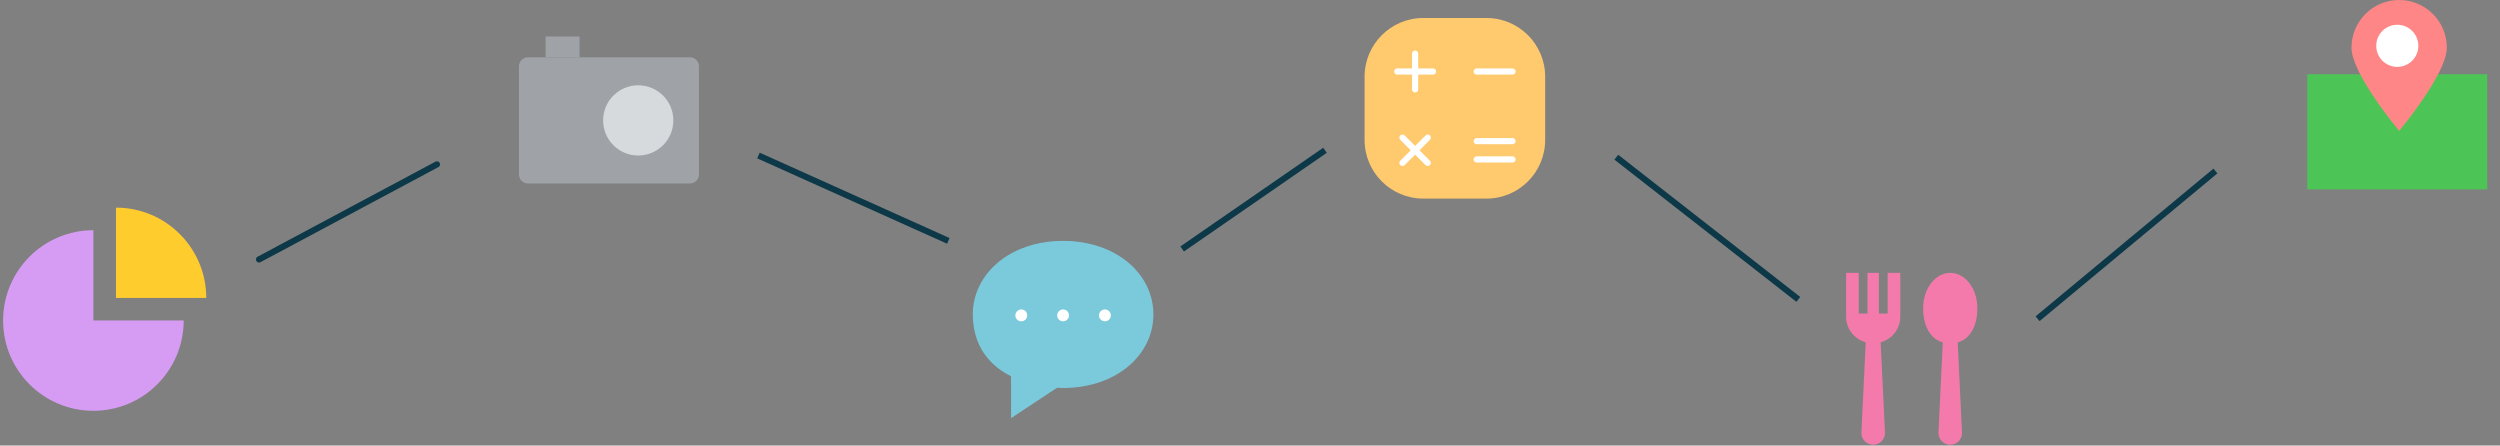 <?xml version="1.0" encoding="UTF-8" standalone="no"?>
<svg width="101px" height="18px" viewBox="0 0 101 18" version="1.1" xmlns="http://www.w3.org/2000/svg" xmlns:xlink="http://www.w3.org/1999/xlink">
    <rect x="0" y="0" width="101" height="18" fill="#808080" stroke="none"/>
    <!-- Generator: Sketch 39.1 (31720) - http://www.bohemiancoding.com/sketch -->
    <title>Group</title>
    <desc>Created with Sketch.</desc>
    <defs></defs>
    <g id="Page-1" stroke="none" stroke-width="1" fill="none" fill-rule="evenodd">
        <g id="Group">
            <path d="M0.125,12.948 C0.125,14.963 1.758,16.596 3.773,16.596 C5.788,16.596 7.421,14.963 7.421,12.948 L3.773,12.948 L3.773,9.3 C1.758,9.3 0.125,10.933 0.125,12.948 Z" id="Stroke-2" fill="#D69CF4"></path>
            <path d="M4.685,12.036 L8.333,12.036 C8.333,10.021 6.7,8.388 4.685,8.388 L4.685,12.036 Z" id="Stroke-3" fill="#FFCC2E"></path>
            <path d="M60.053,8.023 L57.5,8.023 C56.19,8.023 55.129,6.961 55.129,5.651 L55.129,3.099 C55.129,1.789 56.19,0.727 57.5,0.727 L60.053,0.727 C61.363,0.727 62.425,1.789 62.425,3.099 L62.425,5.651 C62.425,6.961 61.363,8.023 60.053,8.023 L60.053,8.023 Z" id="Stroke-4" fill="#FFC96D"></path>
            <path d="M56.449,2.889 L57.893,2.889" id="Stroke-5" stroke="#FFFFFF" stroke-width="0.25" stroke-linecap="round" stroke-linejoin="round"></path>
            <path d="M57.171,3.611 L57.171,2.167" id="Stroke-6" stroke="#FFFFFF" stroke-width="0.25" stroke-linecap="round" stroke-linejoin="round"></path>
            <path d="M56.66,5.561 L57.681,6.582" id="Stroke-7" stroke="#FFFFFF" stroke-width="0.25" stroke-linecap="round" stroke-linejoin="round"></path>
            <path d="M56.66,6.582 L57.681,5.561" id="Stroke-8" stroke="#FFFFFF" stroke-width="0.25" stroke-linecap="round" stroke-linejoin="round"></path>
            <path d="M59.66,2.889 L61.104,2.889" id="Stroke-9" stroke="#FFFFFF" stroke-width="0.25" stroke-linecap="round" stroke-linejoin="round"></path>
            <path d="M59.66,6.441 L61.104,6.441" id="Stroke-10" stroke="#FFFFFF" stroke-width="0.25" stroke-linecap="round" stroke-linejoin="round"></path>
            <path d="M59.66,5.702 L61.104,5.702" id="Stroke-11" stroke="#FFFFFF" stroke-width="0.25" stroke-linecap="round" stroke-linejoin="round"></path>
            <path d="M39.301,12.704 C39.301,13.751 39.777,14.671 40.847,15.2 L40.847,16.893 L42.704,15.665 C42.786,15.669 42.866,15.675 42.949,15.675 C45.093,15.675 46.597,14.345 46.597,12.704 C46.597,11.062 45.093,9.732 42.949,9.732 C40.805,9.732 39.301,11.062 39.301,12.704 Z" id="Stroke-27" fill="#7BCADC"></path>
            <path d="M44.755,12.742 C44.755,12.806 44.703,12.858 44.638,12.858 C44.574,12.858 44.521,12.806 44.521,12.742 C44.521,12.677 44.574,12.624 44.638,12.624 C44.703,12.624 44.755,12.677 44.755,12.742 L44.755,12.742 Z" id="Stroke-28" stroke="#FFFFFF" stroke-width="0.25" stroke-linecap="round" stroke-linejoin="round"></path>
            <path d="M43.066,12.742 C43.066,12.806 43.014,12.858 42.949,12.858 C42.885,12.858 42.832,12.806 42.832,12.742 C42.832,12.677 42.885,12.624 42.949,12.624 C43.014,12.624 43.066,12.677 43.066,12.742 L43.066,12.742 Z" id="Stroke-29" stroke="#FFFFFF" stroke-width="0.25" stroke-linecap="round" stroke-linejoin="round"></path>
            <path d="M41.377,12.742 C41.377,12.806 41.325,12.858 41.26,12.858 C41.196,12.858 41.143,12.806 41.143,12.742 C41.143,12.677 41.196,12.624 41.26,12.624 C41.325,12.624 41.377,12.677 41.377,12.742 L41.377,12.742 Z" id="Stroke-30" stroke="#FFFFFF" stroke-width="0.25" stroke-linecap="round" stroke-linejoin="round"></path>
            <path d="M79.885,12.448 C79.885,11.661 79.395,11.023 78.79,11.023 C78.185,11.023 77.695,11.661 77.695,12.448 C77.695,13.12 77.949,13.681 78.488,13.832 L78.314,17.492 C78.314,17.755 78.527,17.968 78.79,17.968 C79.053,17.968 79.266,17.755 79.266,17.492 L79.092,13.832 C79.631,13.681 79.885,13.12 79.885,12.448 L79.885,12.448 Z" id="Stroke-31" fill="#F47AAB"></path>
            <path d="M76.261,11.023 L76.261,12.667 L75.907,12.667 L75.907,11.023 L75.447,11.023 L75.447,12.667 L75.092,12.667 L75.092,11.023 L74.582,11.023 L74.582,12.793 C74.582,13.289 74.919,13.703 75.375,13.829 L75.2,17.492 C75.2,17.755 75.414,17.968 75.677,17.968 C75.94,17.968 76.153,17.755 76.153,17.492 L75.979,13.829 C76.435,13.703 76.772,13.289 76.772,12.793 L76.772,11.023 L76.261,11.023 L76.261,11.023 Z" id="Stroke-32" fill="#F47AAB"></path>
            <polyline id="Stroke-35" fill="#4CC456" points="98.593 3 100.486 3 100.486 7.652 93.215 7.652 93.215 3 95.108 3"></polyline>
            <path d="M96.926,5.289 C96.926,5.289 95,2.989 95,1.926 C95,0.862 95.863,0 96.926,0 C97.99,0 98.852,0.862 98.852,1.926 C98.852,2.989 96.926,5.289 96.926,5.289 Z" id="Stroke-34" fill="#FF8686"></path>
            <path d="M21.329,7.413 C21.129,7.413 20.967,7.251 20.967,7.051 L20.967,2.676 C20.967,2.477 21.129,2.315 21.329,2.315 L27.875,2.315 C28.075,2.315 28.237,2.477 28.237,2.676 L28.237,7.051 C28.237,7.251 28.075,7.413 27.875,7.413 L21.329,7.413 L21.329,7.413 Z" id="Stroke-36" fill="#9FA3A7"></path>
            <path d="M27.203,4.864 C27.203,5.648 26.568,6.283 25.784,6.283 C25.001,6.283 24.366,5.648 24.366,4.864 C24.366,4.081 25.001,3.446 25.784,3.446 C26.568,3.446 27.203,4.081 27.203,4.864 L27.203,4.864 Z" id="Stroke-37" fill="#D7DADC"></path>
            <polygon id="Stroke-38" fill="#9FA3A7" points="22.042 2.315 23.415 2.315 23.415 1.475 22.042 1.475"></polygon>
            <path d="M10.466,10.481 L17.652,6.641" id="Stroke-41" stroke="#0C3848" stroke-width="0.25" stroke-linecap="round" stroke-linejoin="round"></path>
            <path d="M30.642,6.283 L38.312,9.732" id="Stroke-42" stroke="#0C3848" stroke-width="0.25"></path>
            <path d="M47.759,10.058 L53.529,6.072" id="Stroke-43" stroke="#0C3848" stroke-width="0.25"></path>
            <path d="M65.299,6.351 L72.653,12.096" id="Stroke-44" stroke="#0C3848" stroke-width="0.25"></path>
            <path d="M82.318,12.877 L89.503,6.908" id="Stroke-45" stroke="#0C3848" stroke-width="0.25"></path>
            <path d="M97.701,1.851 C97.701,2.321 97.321,2.702 96.851,2.702 C96.38,2.702 96,2.321 96,1.851 C96,1.381 96.38,1 96.851,1 C97.321,1 97.701,1.381 97.701,1.851 L97.701,1.851 Z" id="Stroke-33" fill="#FFFFFF"></path>
        </g>
    </g>
</svg>